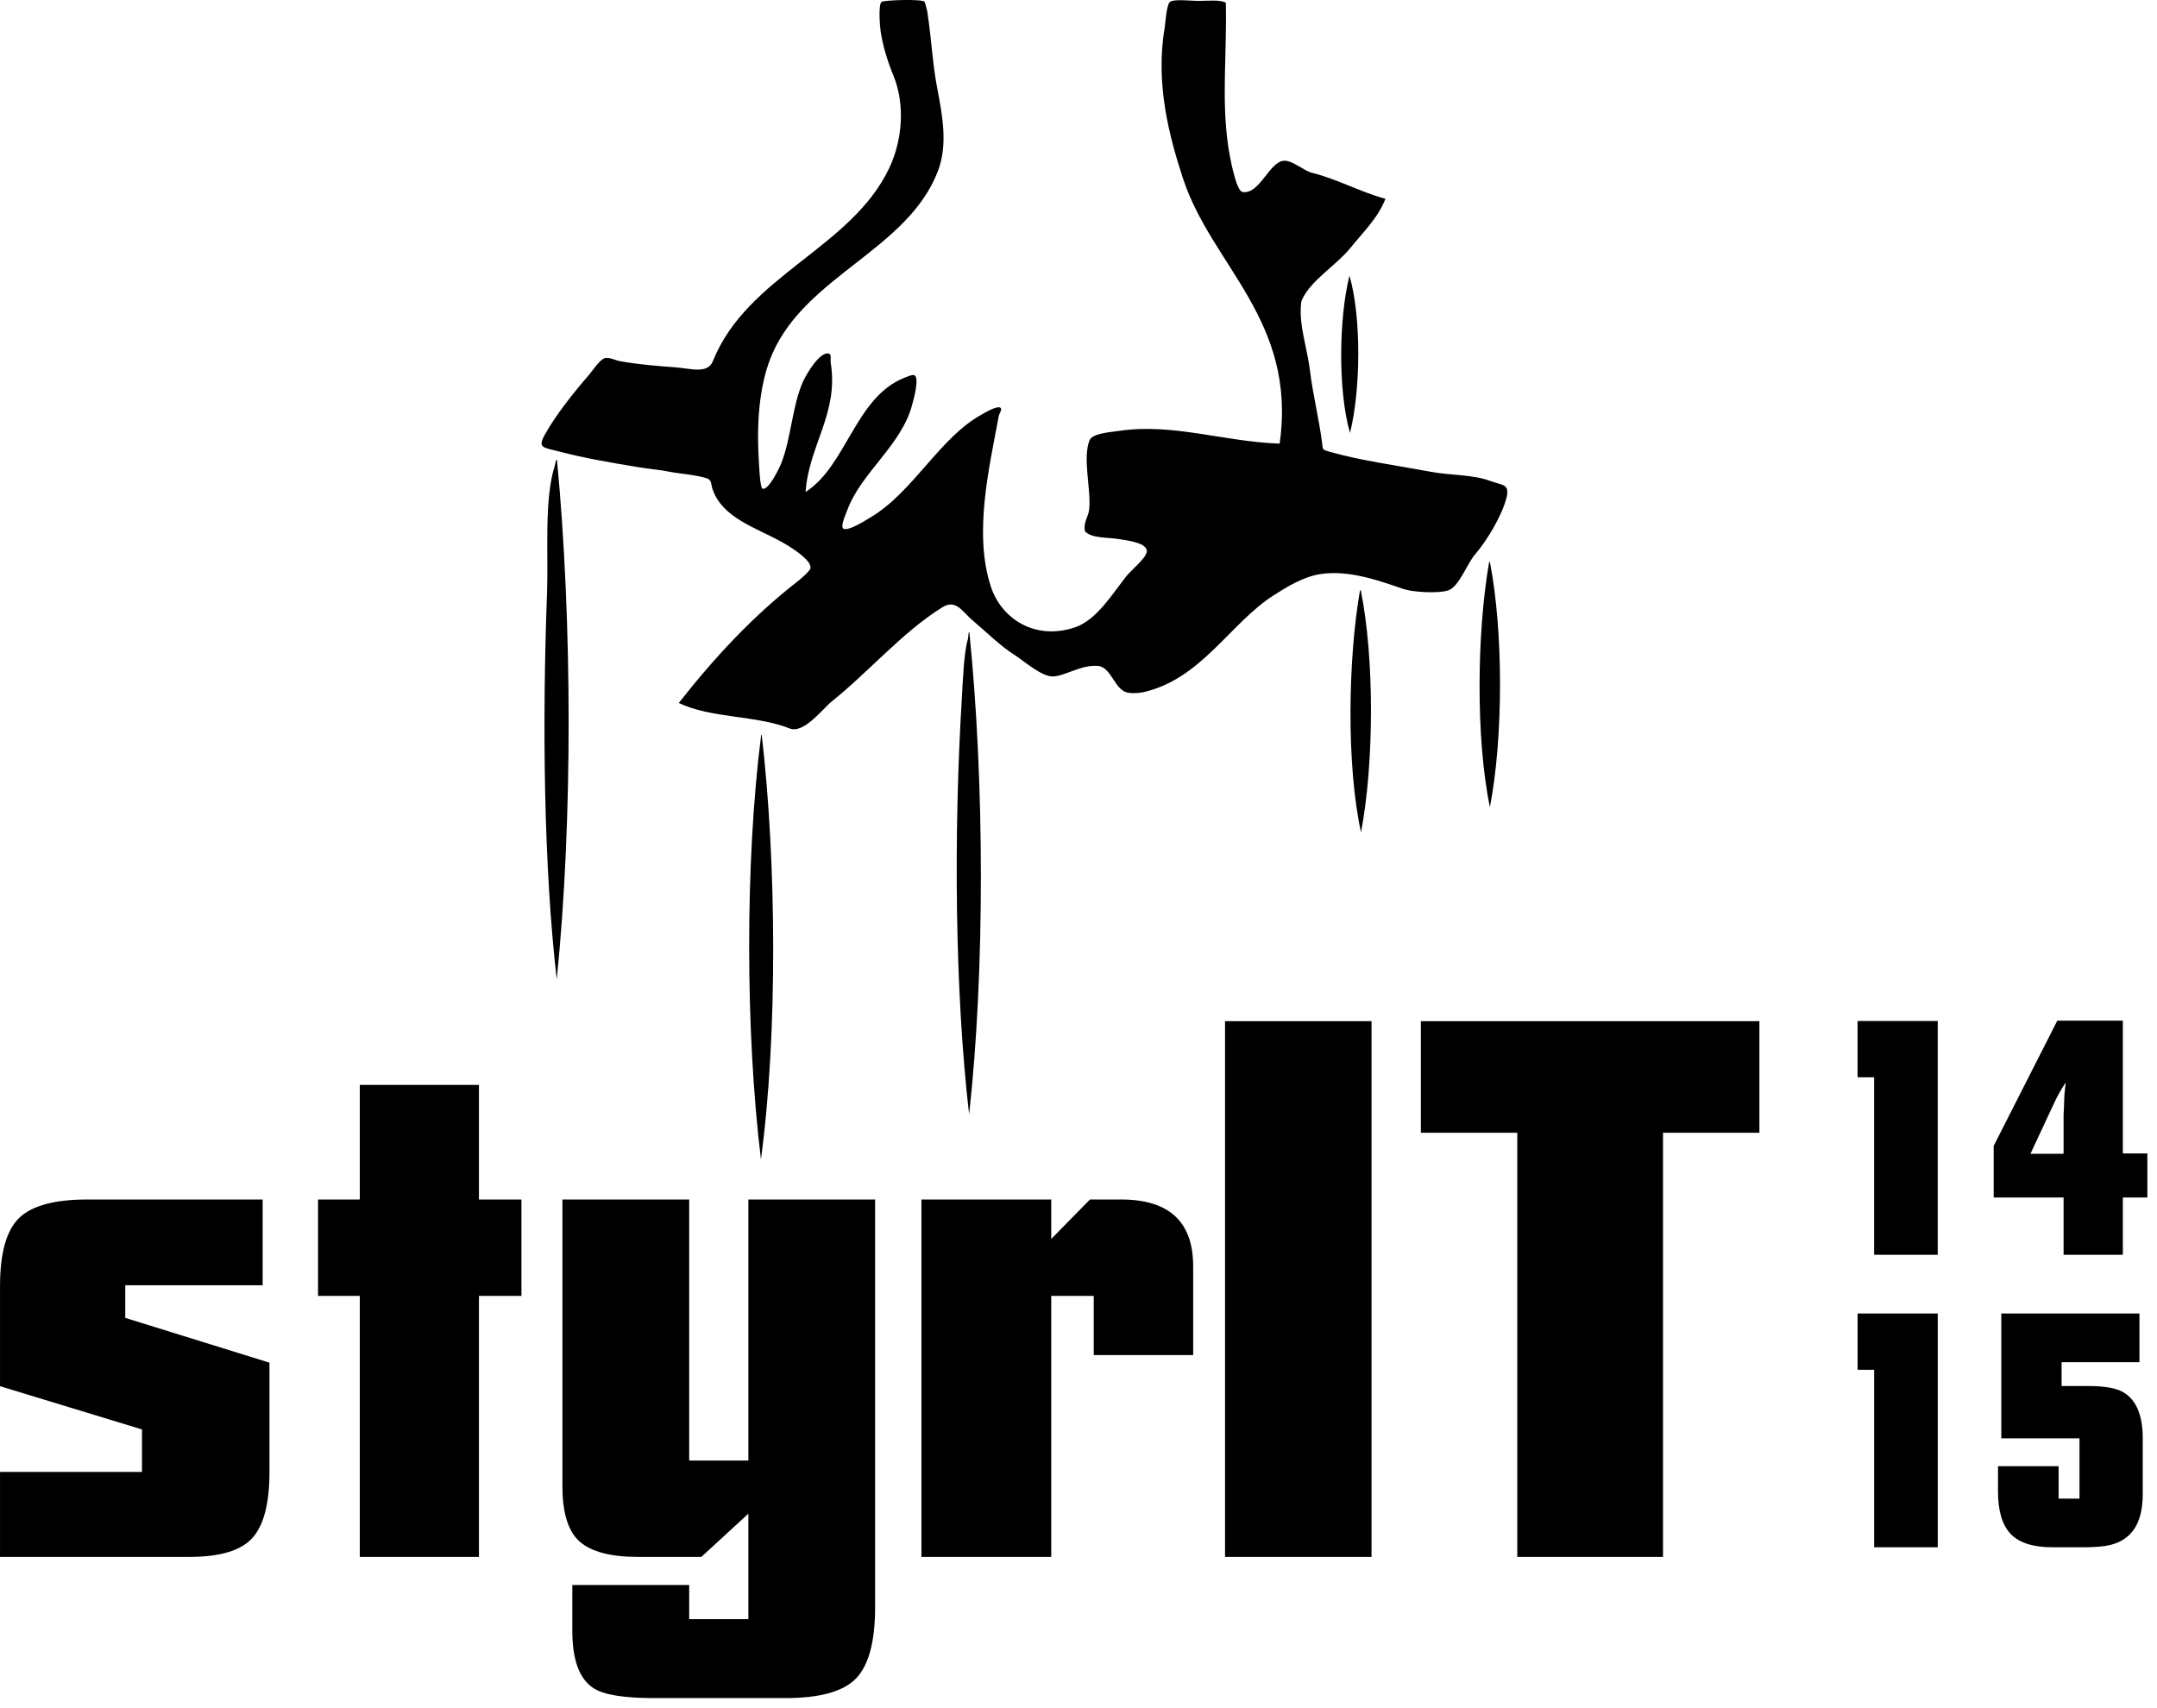 <?xml version="1.0" encoding="utf-8"?>
<!-- Generator: Adobe Illustrator 16.0.0, SVG Export Plug-In . SVG Version: 6.00 Build 0)  -->
<!DOCTYPE svg PUBLIC "-//W3C//DTD SVG 1.1//EN" "http://www.w3.org/Graphics/SVG/1.1/DTD/svg11.dtd">
<svg version="1.1" id="Layer_1" xmlns="http://www.w3.org/2000/svg" xmlns:xlink="http://www.w3.org/1999/xlink" x="0px" y="0px"
	 width="187.561px" height="148.57px" viewBox="0 0 187.561 148.57" enable-background="new 0 0 187.561 148.57"
	 xml:space="preserve">
<g>
	<g>
		<g>
			<path d="M70.049,42.786c3.537-2.249,4.332-8.205,8.535-9.906c0.242-0.098,0.728-0.321,0.914-0.25
				c0.506,0.193-0.115,2.307-0.16,2.487c-0.881,3.565-4.461,5.97-5.659,9.243c-0.087,0.231-0.613,1.39-0.365,1.6
				c0.385,0.325,2.102-0.8,2.373-0.959c3.68-2.164,6.016-6.924,9.633-8.926c0.146-0.08,1.512-0.918,1.711-0.57
				c0.098,0.166-0.148,0.478-0.182,0.662c-0.816,4.455-2.218,10.196-0.687,14.859c0.906,2.756,3.801,4.71,7.305,3.538
				c1.905-0.639,3.301-2.979,4.495-4.475c0.406-0.508,1.72-1.562,1.759-2.123c0.051-0.739-1.619-0.954-2.353-1.072
				c-1.096-0.177-2.379-0.057-3.011-0.661c-0.197-0.736,0.272-1.299,0.342-1.851c0.216-1.745-0.596-4.518,0.045-6.094
				c0.241-0.592,1.751-0.697,2.624-0.822c4.658-0.669,9.045,0.945,13.902,1.119c1.52-10.723-5.91-15.463-8.4-23.055
				c-1.154-3.521-2.434-8.181-1.598-13.102c0.057-0.342,0.153-1.938,0.436-2.236c0.287-0.311,1.836-0.113,2.465-0.113
				c0.884,0,1.912-0.125,2.418,0.158c0.105,4.43-0.393,8.318,0.207,12.486c0.127,0.894,0.681,3.871,1.232,3.972
				c1.516,0.274,2.361-2.731,3.674-2.717c0.748,0.009,1.674,0.875,2.375,1.05c2.254,0.563,4.152,1.656,6.392,2.26
				c-0.654,1.685-1.945,2.906-3.082,4.314c-1.187,1.469-3.398,2.758-4.179,4.475c-0.032,0.076-0.061,0.17-0.067,0.229
				c-0.23,1.97,0.537,3.968,0.776,6.003c0.226,1.907,0.771,4.133,1.027,6.094c0.102,0.792-0.025,0.682,0.775,0.914
				c2.534,0.731,5.95,1.201,8.674,1.711c1.832,0.344,3.637,0.216,5.25,0.822c0.965,0.361,1.67,0.215,1.346,1.461
				c-0.41,1.583-1.699,3.717-2.762,4.953c-0.613,0.713-1.367,2.723-2.236,3.059c-0.854,0.329-3.172,0.174-3.949-0.092
				c-1.985-0.677-4.713-1.695-7.233-1.301c-1.484,0.231-2.904,1.112-3.996,1.803c-3.838,2.424-6.312,7.311-11.392,8.469
				c-0.414,0.095-1.149,0.122-1.506,0c-1.041-0.358-1.312-2.18-2.442-2.283c-1.448-0.132-2.839,0.873-3.901,0.914
				c-0.998,0.037-2.578-1.383-3.355-1.872c-1.231-0.775-2.477-2.013-3.629-2.99c-0.94-0.798-1.465-1.896-2.67-1.142
				c-3.479,2.178-6.344,5.573-9.588,8.172c-0.797,0.64-2.436,2.849-3.674,2.352c-2.879-1.153-6.854-0.868-9.633-2.214
				c3.053-3.896,6.416-7.529,10.293-10.546c0.203-0.157,1.154-0.936,1.166-1.211c0.033-0.764-1.918-1.915-2.535-2.259
				c-2.199-1.228-5.1-2.06-5.979-4.542c-0.152-0.427-0.062-0.834-0.505-0.98c-0.881-0.296-2.485-0.415-3.239-0.571
				c-0.826-0.17-1.8-0.248-2.513-0.365c-2.6-0.427-4.862-0.813-7.073-1.392c-1.433-0.374-1.935-0.28-1.232-1.529
				c0.926-1.651,2.436-3.56,3.766-5.091c0.354-0.408,0.986-1.408,1.438-1.506c0.393-0.086,0.934,0.194,1.231,0.251
				c1.646,0.308,3.438,0.436,5.091,0.57c1.207,0.099,2.604,0.562,3.059-0.57c2.979-7.434,12.059-9.823,15.34-16.8
				c1.117-2.375,1.406-5.482,0.342-8.058c-0.463-1.121-0.896-2.467-1.096-3.789c-0.08-0.528-0.205-2.32,0.068-2.579
				c0.18-0.172,3.553-0.271,3.743-0.023c0.065,0.089,0.237,0.812,0.25,0.891c0.373,2.491,0.448,4.526,0.866,6.688
				c0.468,2.42,0.912,4.914,0.045,7.166C78.926,21.71,70.17,23.94,67.172,30.734c-1.022,2.32-1.43,5.538-1.188,9.312
				c0.02,0.301,0.084,2.435,0.344,2.466c0.549,0.062,1.406-1.72,1.619-2.261c0.857-2.179,0.945-5.014,1.895-7.099
				c0.281-0.614,1.462-2.631,2.238-2.397c0.246,0.074,0.109,0.509,0.158,0.822C72.939,35.955,70.32,38.752,70.049,42.786z"/>
			<path d="M117.343,23.978c1.05,3.605,0.974,9.993,0.046,13.673C116.337,34.047,116.413,27.653,117.343,23.978z"/>
			<path d="M48.387,40c0.016,0,0.028,0,0.045,0c1.334,14,1.375,31.532-0.021,45.185c-1.139-9.881-1.264-22.372-0.846-33.547
				c0.133-3.517-0.271-8.221,0.686-11.159C48.271,40.407,48.324,40,48.387,40z"/>
			<path d="M129.554,48.88c1.176,6.029,1.17,15.288,0,21.319c-1.24-5.95-1.134-15.24-0.068-21.297
				C129.487,48.885,129.562,48.833,129.554,48.88z"/>
			<path d="M118.323,51.323c1.203,5.914,1.162,15.116,0.023,21.068c-1.275-5.856-1.132-15.023-0.093-21.023
				C118.272,51.347,118.296,51.333,118.323,51.323z"/>
			<path d="M84.246,55c0.015,0,0.029,0,0.045,0c1.318,13,1.359,29.458-0.022,41.918c-1.246-10.747-1.347-24.336-0.64-36.07
				c0.097-1.583,0.172-4.104,0.547-5.311C84.189,55.505,84.213,55,84.246,55z"/>
			<path d="M66.191,63.899c0.018,0.005,0.021,0.022,0.045,0.022c1.279,10.99,1.402,25.995-0.068,36.909
				C64.818,89.819,64.777,74.874,66.191,63.899z"/>
		</g>
	</g>
	<g>
		<path d="M7.592,104.323h15.246v7.458H10.892v2.838l12.54,3.895v9.505c0,2.729-0.495,4.643-1.484,5.74
			c-0.99,1.102-2.828,1.65-5.512,1.65H0.002v-7.392h12.343v-3.696L0.002,120.56v-8.712c0-2.86,0.551-4.829,1.65-5.907
			C2.751,104.862,4.731,104.323,7.592,104.323z"/>
		<path d="M31.285,94.357h10.362v9.966h3.695v8.382h-3.695v22.704H31.285v-22.704h-3.63v-8.382h3.63V94.357z"/>
		<path d="M48.906,129.271v-24.948h11.022v22.704h5.146v-22.704h11.022v35.442c0,2.99-0.552,5.059-1.65,6.202
			c-1.101,1.146-3.146,1.718-6.138,1.718H56.826c-2.597,0-4.334-0.287-5.214-0.858c-1.232-0.792-1.848-2.465-1.848-5.016v-3.96
			h10.164v2.97h5.146v-9.174l-4.092,3.762h-5.479c-2.376,0-4.069-0.438-5.082-1.32C49.411,133.21,48.906,131.604,48.906,129.271z"/>
		<path d="M80.124,104.323H91.41v3.432l3.366-3.432h2.706c4.18,0,6.27,1.937,6.27,5.808v7.724h-8.646v-5.148H91.41v22.704H80.124
			V104.323z"/>
		<path d="M106.523,88.813h12.738v46.596h-12.738V88.813z"/>
		<path d="M123.551,88.813h29.437v9.702h-8.382v36.894h-12.672V98.516h-8.383V88.813z"/>
	</g>
	<g>
		<path d="M161.523,88.799h6.971v20.333h-5.531V93.695h-1.438L161.523,88.799L161.523,88.799z"/>
		<path d="M178.891,88.771h5.7v11.549h2.132v3.83h-2.132v4.981h-5.153v-4.981h-6.078v-4.493L178.891,88.771z M179.438,100.348
			v-3.342c0,0.115,0,0.158,0,0.131c0-0.029,0-0.102,0-0.217c0.018-0.229,0.037-0.672,0.057-1.324c0-0.212,0.023-0.522,0.072-0.937
			c0.047-0.413,0.072-0.591,0.072-0.533c-0.404,0.597-0.761,1.229-1.066,1.901l-2.016,4.319L179.438,100.348L179.438,100.348z"/>
	</g>
	<g enable-background="new    ">
		<path d="M161.525,114.238h6.97v20.333h-5.529v-15.437h-1.44V114.238z"/>
		<path d="M174.024,114.238h12.01v4.233h-6.769v2.074h2.333c1.383,0,2.381,0.173,2.995,0.519c1.151,0.652,1.728,1.997,1.728,4.031
			v4.867c0,2.478-0.94,3.946-2.822,4.407c-0.537,0.134-1.334,0.201-2.391,0.201h-2.621c-1.689,0-2.904-0.384-3.643-1.152
			c-0.739-0.768-1.109-2.006-1.109-3.715v-2.188h5.271v2.822h1.814v-5.242h-6.797V114.238z"/>
	</g>
</g>
</svg>
